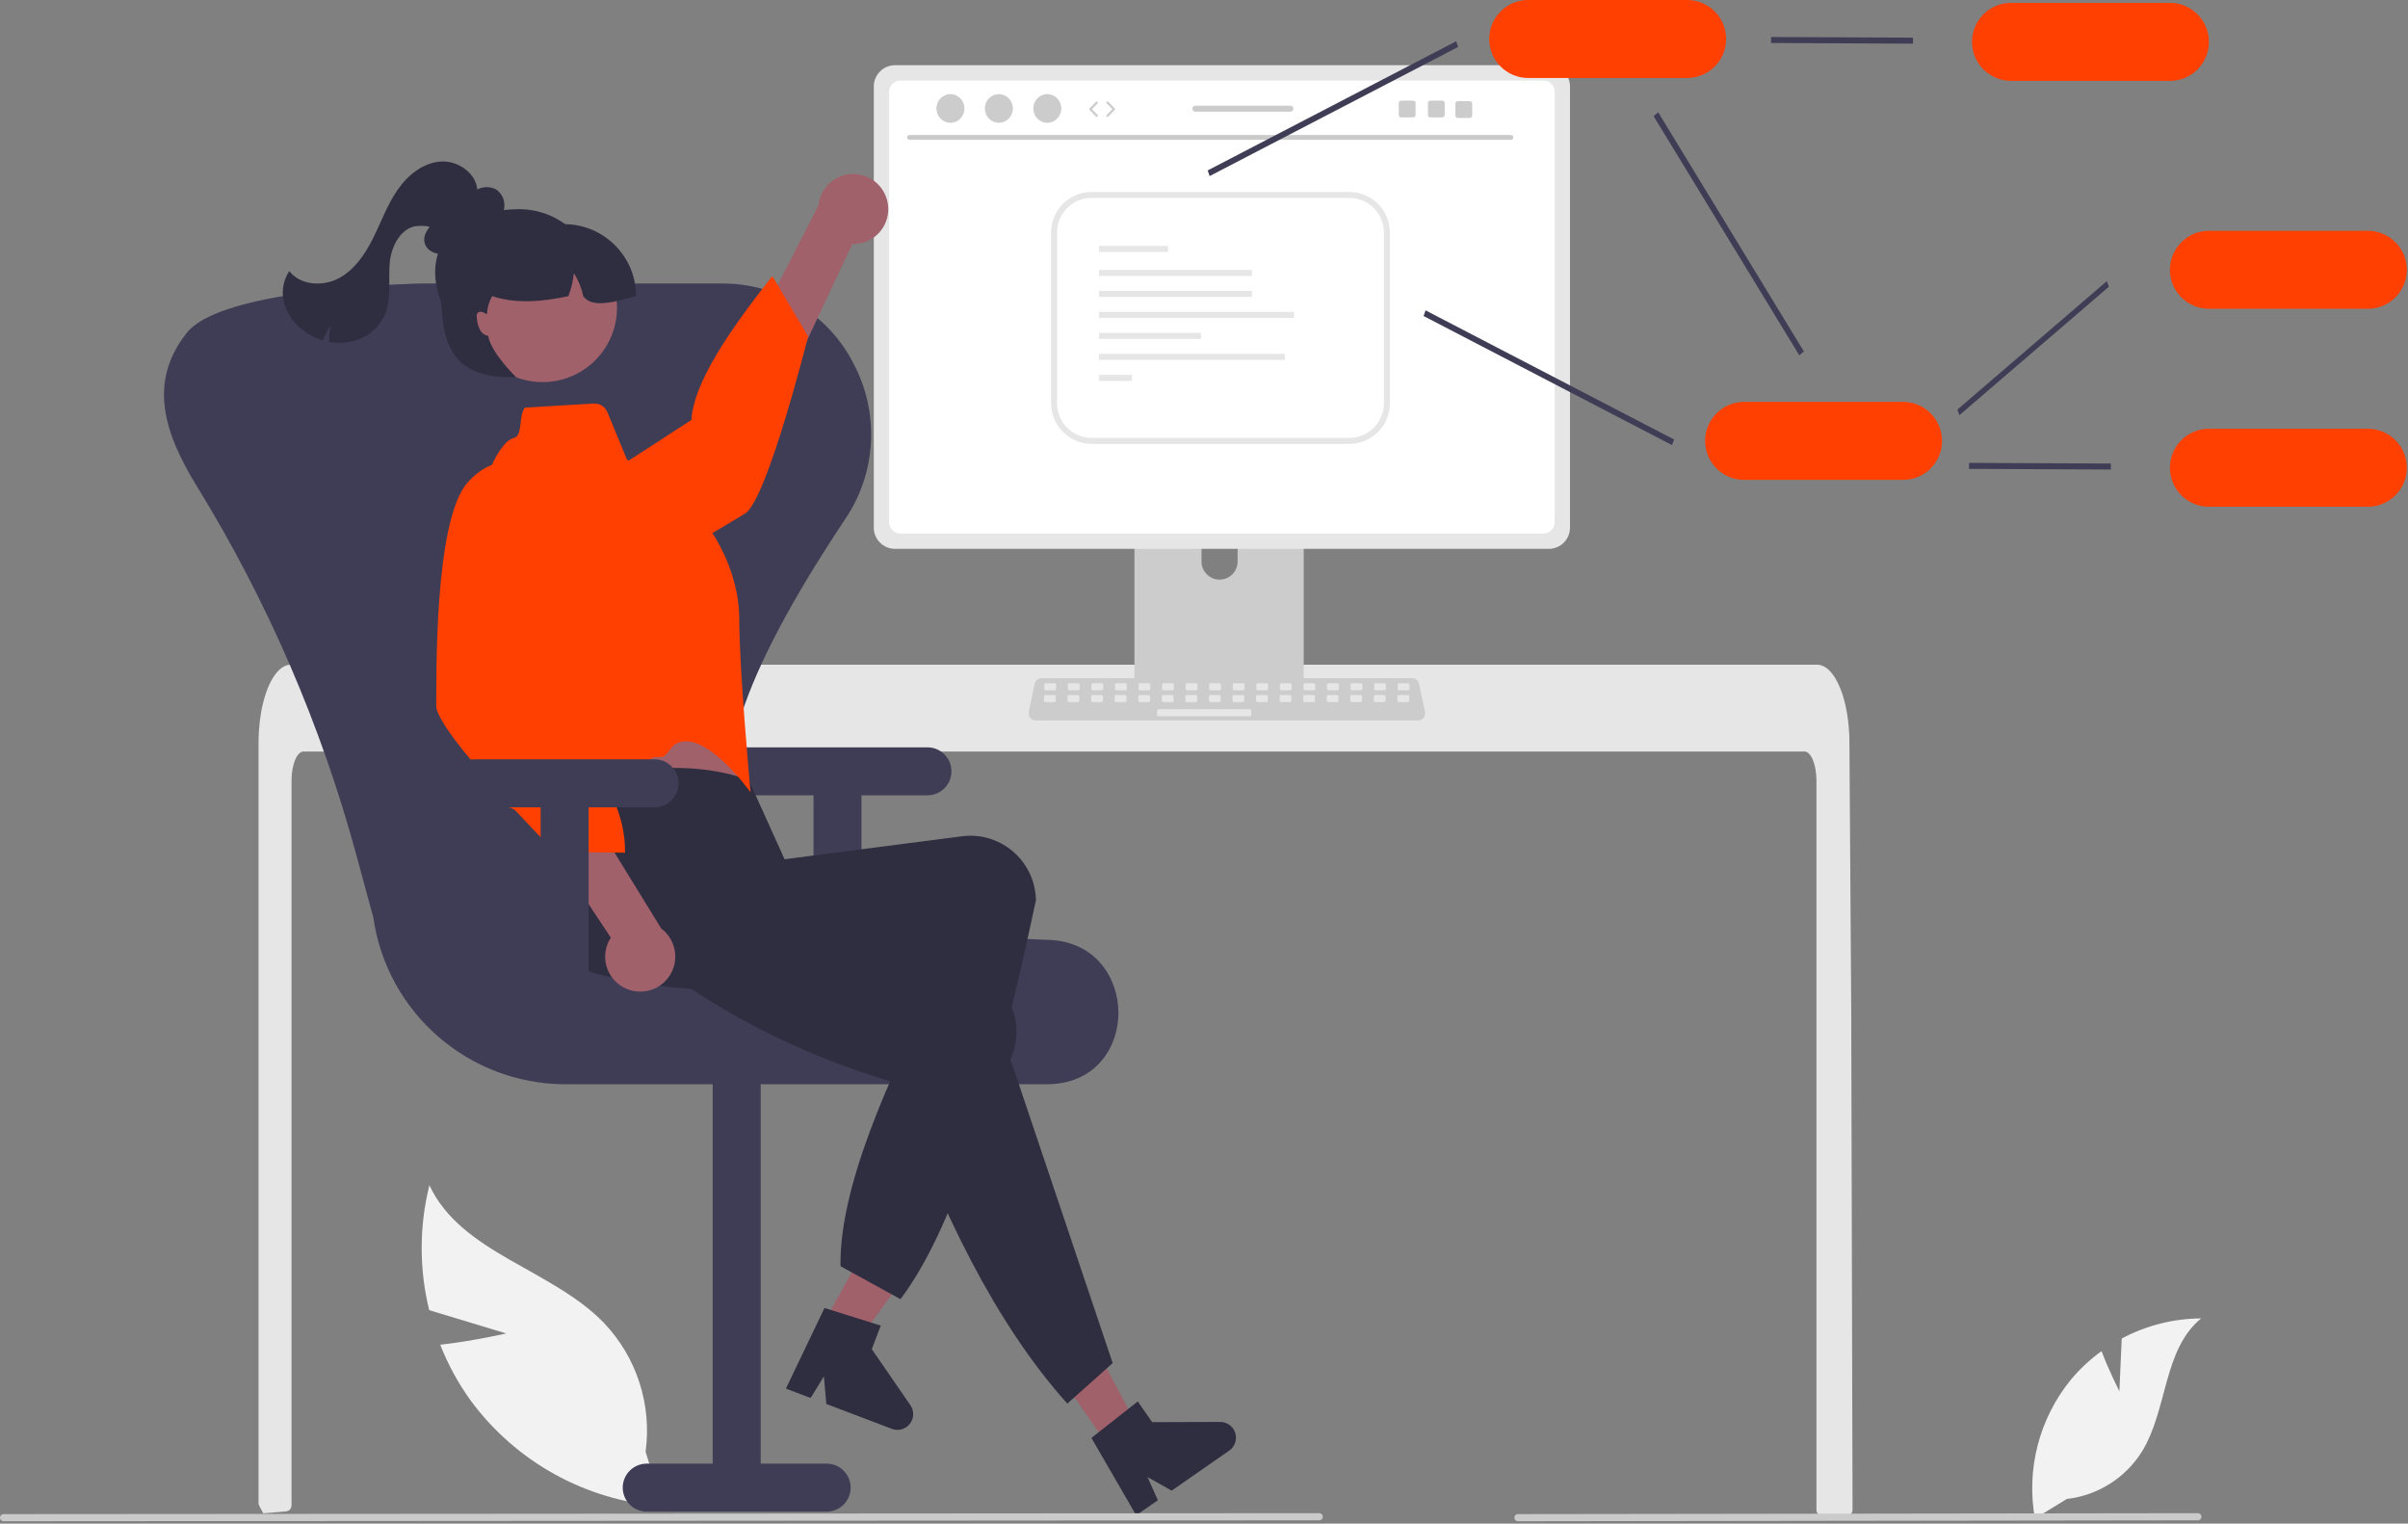 <svg width="803" height="508" viewBox="0 0 803 508" fill="none" xmlns="http://www.w3.org/2000/svg">
<rect x="0" y="0" width="803" height="508" fill="#808080" stroke="none"/>
<g clip-path="url(#clip0_111_877)">
<path d="M706.756 463.869L707.538 446.293C715.686 441.938 724.775 439.637 734.015 439.591C721.298 449.988 722.887 470.029 714.266 484.01C708.751 492.801 699.538 498.608 689.227 499.789L678.586 506.304C675.631 489.83 680.037 472.887 690.645 459.941C693.621 456.381 697.034 453.21 700.802 450.503C703.351 457.224 706.756 463.869 706.756 463.869Z" fill="#F2F2F2"/>
<path d="M168.805 444.609L143.125 436.834C139.757 423.151 139.78 408.852 143.192 395.18C153.767 417.889 183.984 423.089 201.399 441.096C212.314 452.557 217.424 468.36 215.287 484.042L220.908 502.223C195.448 500.385 172.069 487.492 156.931 466.939C152.791 461.2 149.391 454.962 146.809 448.373C157.701 447.138 168.805 444.609 168.805 444.609H168.805Z" fill="#F2F2F2"/>
<path d="M617.773 503.43C617.769 503.962 617.557 504.472 617.183 504.85C616.809 505.223 616.301 505.432 615.773 505.43H607.733C606.632 505.434 605.737 504.545 605.733 503.444V260.29C605.733 254.93 603.933 250.58 601.723 250.57H101.233C99.013 250.58 97.223 254.93 97.213 260.29V501.94C97.21 502.97 96.427 503.829 95.403 503.93C93.783 504.09 92.163 504.23 90.553 504.36C90.513 504.36 90.473 504.37 90.433 504.37C89.553 504.45 88.673 504.51 87.793 504.58H87.783C87.323 503.75 86.883 502.9 86.433 502.05C86.289 501.761 86.213 501.443 86.213 501.12V247.68C86.213 246.2 86.273 244.71 86.373 243.24C86.516 241.222 86.766 239.212 87.123 237.22C88.813 227.93 92.633 221.64 96.973 221.62H605.973C606.606 221.624 607.232 221.757 607.813 222.01C608.666 222.388 609.437 222.928 610.083 223.6C610.96 224.512 611.71 225.538 612.313 226.65C614.453 230.42 615.983 236.04 616.523 242.58C616.523 242.64 616.533 242.7 616.533 242.76C616.673 244.38 616.743 246.03 616.733 247.68L616.873 269.11L616.963 281.89L617.233 321.99L617.333 336.23L617.773 503.43Z" fill="#E6E6E6"/>
<path d="M432.024 147.486H381.018C379.516 147.489 378.299 148.708 378.301 150.211V230.785H434.748V150.211C434.749 148.707 433.53 147.487 432.027 147.486H432.024ZM406.693 193.268C403.373 193.252 400.685 190.565 400.67 187.245V177.951C400.67 174.625 403.366 171.928 406.693 171.928C410.019 171.928 412.715 174.625 412.715 177.951V187.245C412.7 190.565 410.013 193.252 406.693 193.268Z" fill="#CCCCCC"/>
<path d="M378.125 228.207V235.981C378.127 236.82 378.807 237.499 379.645 237.501H433.403C434.241 237.497 434.919 236.819 434.923 235.981V228.207H378.125Z" fill="#3F3D56"/>
<path d="M516.484 21.742H298.455C294.555 21.748 291.395 24.908 291.389 28.808V175.935C291.392 179.836 294.554 182.998 298.455 183.002H516.484C520.385 182.998 523.547 179.836 523.55 175.935V28.808C523.544 24.908 520.384 21.748 516.484 21.742Z" fill="#E6E6E6"/>
<path d="M514.664 26.846H300.277C298.188 26.85 296.498 28.544 296.498 30.633V174.113C296.501 176.199 298.191 177.889 300.277 177.892H514.664C516.75 177.889 518.44 176.199 518.443 174.113V30.633C518.443 28.544 516.752 26.85 514.664 26.846Z" fill="white"/>
<path d="M472.905 240.206H345.357C344.061 240.206 343.01 239.155 343.01 237.86C343.01 237.697 343.027 237.535 343.061 237.376L345.04 227.977C345.272 226.893 346.227 226.118 347.335 226.114H470.927C472.035 226.118 472.99 226.893 473.222 227.977L475.201 237.376C475.468 238.644 474.657 239.889 473.389 240.156C473.23 240.189 473.068 240.206 472.905 240.206Z" fill="#CCCCCC"/>
<path d="M351.681 227.806H348.729C348.459 227.806 348.241 228.025 348.241 228.294V229.675C348.241 229.945 348.459 230.163 348.729 230.163H351.681C351.951 230.163 352.169 229.945 352.169 229.675V228.294C352.169 228.025 351.951 227.806 351.681 227.806Z" fill="#E6E6E6"/>
<path d="M359.538 227.806H356.586C356.316 227.806 356.098 228.025 356.098 228.294V229.675C356.098 229.945 356.316 230.163 356.586 230.163H359.538C359.807 230.163 360.026 229.945 360.026 229.675V228.294C360.026 228.025 359.807 227.806 359.538 227.806Z" fill="#E6E6E6"/>
<path d="M367.395 227.806H364.443C364.173 227.806 363.955 228.025 363.955 228.294V229.675C363.955 229.945 364.173 230.163 364.443 230.163H367.395C367.664 230.163 367.883 229.945 367.883 229.675V228.294C367.883 228.025 367.664 227.806 367.395 227.806Z" fill="#E6E6E6"/>
<path d="M375.251 227.806H372.299C372.03 227.806 371.811 228.025 371.811 228.294V229.675C371.811 229.945 372.03 230.163 372.299 230.163H375.251C375.521 230.163 375.739 229.945 375.739 229.675V228.294C375.739 228.025 375.521 227.806 375.251 227.806Z" fill="#E6E6E6"/>
<path d="M383.108 227.806H380.156C379.887 227.806 379.668 228.025 379.668 228.294V229.675C379.668 229.945 379.887 230.163 380.156 230.163H383.108C383.378 230.163 383.596 229.945 383.596 229.675V228.294C383.596 228.025 383.378 227.806 383.108 227.806Z" fill="#E6E6E6"/>
<path d="M390.965 227.806H388.013C387.743 227.806 387.525 228.025 387.525 228.294V229.675C387.525 229.945 387.743 230.163 388.013 230.163H390.965C391.235 230.163 391.453 229.945 391.453 229.675V228.294C391.453 228.025 391.235 227.806 390.965 227.806Z" fill="#E6E6E6"/>
<path d="M398.822 227.806H395.87C395.6 227.806 395.381 228.025 395.381 228.294V229.675C395.381 229.945 395.6 230.163 395.87 230.163H398.822C399.091 230.163 399.31 229.945 399.31 229.675V228.294C399.31 228.025 399.091 227.806 398.822 227.806Z" fill="#E6E6E6"/>
<path d="M406.678 227.806H403.726C403.457 227.806 403.238 228.025 403.238 228.294V229.675C403.238 229.945 403.457 230.163 403.726 230.163H406.678C406.948 230.163 407.167 229.945 407.167 229.675V228.294C407.167 228.025 406.948 227.806 406.678 227.806Z" fill="#E6E6E6"/>
<path d="M414.535 227.806H411.583C411.314 227.806 411.095 228.025 411.095 228.294V229.675C411.095 229.945 411.314 230.163 411.583 230.163H414.535C414.805 230.163 415.024 229.945 415.024 229.675V228.294C415.024 228.025 414.805 227.806 414.535 227.806Z" fill="#E6E6E6"/>
<path d="M422.392 227.806H419.44C419.17 227.806 418.952 228.025 418.952 228.294V229.675C418.952 229.945 419.17 230.163 419.44 230.163H422.392C422.661 230.163 422.88 229.945 422.88 229.675V228.294C422.88 228.025 422.661 227.806 422.392 227.806Z" fill="#E6E6E6"/>
<path d="M430.249 227.806H427.297C427.027 227.806 426.809 228.025 426.809 228.294V229.675C426.809 229.945 427.027 230.163 427.297 230.163H430.249C430.518 230.163 430.737 229.945 430.737 229.675V228.294C430.737 228.025 430.518 227.806 430.249 227.806Z" fill="#E6E6E6"/>
<path d="M438.106 227.806H435.154C434.884 227.806 434.666 228.025 434.666 228.294V229.675C434.666 229.945 434.884 230.163 435.154 230.163H438.106C438.375 230.163 438.594 229.945 438.594 229.675V228.294C438.594 228.025 438.375 227.806 438.106 227.806Z" fill="#E6E6E6"/>
<path d="M445.962 227.806H443.01C442.741 227.806 442.522 228.025 442.522 228.294V229.675C442.522 229.945 442.741 230.163 443.01 230.163H445.962C446.232 230.163 446.45 229.945 446.45 229.675V228.294C446.45 228.025 446.232 227.806 445.962 227.806Z" fill="#E6E6E6"/>
<path d="M453.819 227.806H450.867C450.597 227.806 450.379 228.025 450.379 228.294V229.675C450.379 229.945 450.597 230.163 450.867 230.163H453.819C454.089 230.163 454.307 229.945 454.307 229.675V228.294C454.307 228.025 454.089 227.806 453.819 227.806Z" fill="#E6E6E6"/>
<path d="M461.676 227.806H458.724C458.454 227.806 458.236 228.025 458.236 228.294V229.675C458.236 229.945 458.454 230.163 458.724 230.163H461.676C461.946 230.163 462.164 229.945 462.164 229.675V228.294C462.164 228.025 461.946 227.806 461.676 227.806Z" fill="#E6E6E6"/>
<path d="M469.533 227.806H466.58C466.311 227.806 466.092 228.025 466.092 228.294V229.675C466.092 229.945 466.311 230.163 466.58 230.163H469.533C469.802 230.163 470.021 229.945 470.021 229.675V228.294C470.021 228.025 469.802 227.806 469.533 227.806Z" fill="#E6E6E6"/>
<path d="M351.588 231.735H348.636C348.367 231.735 348.148 231.953 348.148 232.223V233.603C348.148 233.873 348.367 234.092 348.636 234.092H351.588C351.858 234.092 352.076 233.873 352.076 233.603V232.223C352.076 231.953 351.858 231.735 351.588 231.735Z" fill="#E6E6E6"/>
<path d="M359.445 231.735H356.493C356.223 231.735 356.005 231.953 356.005 232.223V233.603C356.005 233.873 356.223 234.092 356.493 234.092H359.445C359.715 234.092 359.933 233.873 359.933 233.603V232.223C359.933 231.953 359.715 231.735 359.445 231.735Z" fill="#E6E6E6"/>
<path d="M367.302 231.735H364.35C364.08 231.735 363.862 231.953 363.862 232.223V233.603C363.862 233.873 364.08 234.092 364.35 234.092H367.302C367.572 234.092 367.79 233.873 367.79 233.603V232.223C367.79 231.953 367.572 231.735 367.302 231.735Z" fill="#E6E6E6"/>
<path d="M375.158 231.735H372.206C371.937 231.735 371.718 231.953 371.718 232.223V233.603C371.718 233.873 371.937 234.092 372.206 234.092H375.158C375.428 234.092 375.647 233.873 375.647 233.603V232.223C375.647 231.953 375.428 231.735 375.158 231.735Z" fill="#E6E6E6"/>
<path d="M383.015 231.735H380.063C379.794 231.735 379.575 231.953 379.575 232.223V233.603C379.575 233.873 379.794 234.092 380.063 234.092H383.015C383.285 234.092 383.504 233.873 383.504 233.603V232.223C383.504 231.953 383.285 231.735 383.015 231.735Z" fill="#E6E6E6"/>
<path d="M390.872 231.735H387.92C387.65 231.735 387.432 231.953 387.432 232.223V233.603C387.432 233.873 387.65 234.092 387.92 234.092H390.872C391.141 234.092 391.36 233.873 391.36 233.603V232.223C391.36 231.953 391.141 231.735 390.872 231.735Z" fill="#E6E6E6"/>
<path d="M398.729 231.735H395.777C395.507 231.735 395.289 231.953 395.289 232.223V233.603C395.289 233.873 395.507 234.092 395.777 234.092H398.729C398.998 234.092 399.217 233.873 399.217 233.603V232.223C399.217 231.953 398.998 231.735 398.729 231.735Z" fill="#E6E6E6"/>
<path d="M406.586 231.735H403.634C403.364 231.735 403.146 231.953 403.146 232.223V233.603C403.146 233.873 403.364 234.092 403.634 234.092H406.586C406.855 234.092 407.074 233.873 407.074 233.603V232.223C407.074 231.953 406.855 231.735 406.586 231.735Z" fill="#E6E6E6"/>
<path d="M414.442 231.735H411.49C411.221 231.735 411.002 231.953 411.002 232.223V233.603C411.002 233.873 411.221 234.092 411.49 234.092H414.442C414.712 234.092 414.93 233.873 414.93 233.603V232.223C414.93 231.953 414.712 231.735 414.442 231.735Z" fill="#E6E6E6"/>
<path d="M422.299 231.735H419.347C419.077 231.735 418.859 231.953 418.859 232.223V233.603C418.859 233.873 419.077 234.092 419.347 234.092H422.299C422.569 234.092 422.787 233.873 422.787 233.603V232.223C422.787 231.953 422.569 231.735 422.299 231.735Z" fill="#E6E6E6"/>
<path d="M430.156 231.735H427.204C426.934 231.735 426.716 231.953 426.716 232.223V233.603C426.716 233.873 426.934 234.092 427.204 234.092H430.156C430.426 234.092 430.644 233.873 430.644 233.603V232.223C430.644 231.953 430.426 231.735 430.156 231.735Z" fill="#E6E6E6"/>
<path d="M438.012 231.735H435.06C434.791 231.735 434.572 231.953 434.572 232.223V233.603C434.572 233.873 434.791 234.092 435.06 234.092H438.012C438.282 234.092 438.501 233.873 438.501 233.603V232.223C438.501 231.953 438.282 231.735 438.012 231.735Z" fill="#E6E6E6"/>
<path d="M445.869 231.735H442.917C442.648 231.735 442.429 231.953 442.429 232.223V233.603C442.429 233.873 442.648 234.092 442.917 234.092H445.869C446.139 234.092 446.358 233.873 446.358 233.603V232.223C446.358 231.953 446.139 231.735 445.869 231.735Z" fill="#E6E6E6"/>
<path d="M453.726 231.735H450.774C450.505 231.735 450.286 231.953 450.286 232.223V233.603C450.286 233.873 450.505 234.092 450.774 234.092H453.726C453.996 234.092 454.215 233.873 454.215 233.603V232.223C454.215 231.953 453.996 231.735 453.726 231.735Z" fill="#E6E6E6"/>
<path d="M461.583 231.735H458.631C458.361 231.735 458.143 231.953 458.143 232.223V233.603C458.143 233.873 458.361 234.092 458.631 234.092H461.583C461.852 234.092 462.071 233.873 462.071 233.603V232.223C462.071 231.953 461.852 231.735 461.583 231.735Z" fill="#E6E6E6"/>
<path d="M469.44 231.735H466.488C466.218 231.735 466 231.953 466 232.223V233.603C466 233.873 466.218 234.092 466.488 234.092H469.44C469.709 234.092 469.928 233.873 469.928 233.603V232.223C469.928 231.953 469.709 231.735 469.44 231.735Z" fill="#E6E6E6"/>
<path d="M416.799 236.449H386.349C386.079 236.449 385.86 236.667 385.86 236.937V238.317C385.86 238.587 386.079 238.806 386.349 238.806H416.799C417.069 238.806 417.287 238.587 417.287 238.317V236.937C417.287 236.667 417.069 236.449 416.799 236.449Z" fill="#E6E6E6"/>
<path d="M503.887 46.614H303.286C302.845 46.605 302.496 46.239 302.506 45.799C302.515 45.372 302.859 45.028 303.286 45.019H503.887C504.328 45.028 504.677 45.394 504.667 45.834C504.658 46.261 504.314 46.605 503.887 46.614Z" fill="#CACACA"/>
<path d="M316.941 40.946C319.523 40.946 321.616 38.806 321.616 36.166C321.616 33.527 319.523 31.387 316.941 31.387C314.359 31.387 312.266 33.527 312.266 36.166C312.266 38.806 314.359 40.946 316.941 40.946Z" fill="#CCCCCC"/>
<path d="M333.092 40.946C335.674 40.946 337.767 38.806 337.767 36.166C337.767 33.527 335.674 31.387 333.092 31.387C330.51 31.387 328.417 33.527 328.417 36.166C328.417 38.806 330.51 40.946 333.092 40.946Z" fill="#CCCCCC"/>
<path d="M349.242 40.946C351.824 40.946 353.917 38.806 353.917 36.166C353.917 33.527 351.824 31.387 349.242 31.387C346.66 31.387 344.567 33.527 344.567 36.166C344.567 38.806 346.66 40.946 349.242 40.946Z" fill="#CCCCCC"/>
<path d="M403.381 58.71L402.733 56.817L485.591 13.765L486.238 15.658L403.381 58.71Z" fill="#3F3D56"/>
<path d="M653.381 138.452L652.733 136.559L702.591 93.725L703.238 95.617L653.381 138.452Z" fill="#3F3D56"/>
<path d="M557.591 148.423L474.733 105.371L475.381 103.478L558.238 146.53L557.591 148.423Z" fill="#3F3D56"/>
<path d="M600.006 118.465L551.431 38.719L552.966 37.436L601.54 117.182L600.006 118.465Z" fill="#3F3D56"/>
<path d="M637.914 14.554L590.607 14.336V12.336L637.914 12.554V14.554Z" fill="#3F3D56"/>
<path d="M723.611 26.959H670.611C663.432 26.959 657.611 21.139 657.611 13.96C657.611 6.78 663.432 0.959 670.611 0.959H723.611C730.791 0.959 736.611 6.78 736.611 13.96C736.611 21.139 730.791 26.959 723.611 26.959Z" fill="#FF4000"/>
<path d="M789.611 102.959H736.611C729.432 102.959 723.611 97.139 723.611 89.96C723.611 82.78 729.432 76.96 736.611 76.96H789.611C796.791 76.96 802.611 82.78 802.611 89.96C802.611 97.139 796.791 102.959 789.611 102.959Z" fill="#FF4000"/>
<path d="M703.914 156.553L656.607 156.336V154.336L703.914 154.553V156.553Z" fill="#3F3D56"/>
<path d="M789.611 168.959H736.611C729.432 168.959 723.611 163.139 723.611 155.959C723.611 148.78 729.432 142.959 736.611 142.959H789.611C796.791 142.959 802.611 148.78 802.611 155.959C802.611 163.139 796.791 168.959 789.611 168.959Z" fill="#FF4000"/>
<path d="M634.611 160H581.611C574.432 160 568.611 154.18 568.611 147C568.611 139.82 574.432 134 581.611 134H634.611C641.791 134 647.611 139.82 647.611 147C647.611 154.18 641.791 160 634.611 160Z" fill="#FF4000"/>
<path d="M562.611 26H509.611C502.432 26 496.611 20.18 496.611 13C496.611 5.82 502.432 0 509.611 0H562.611C569.791 0 575.611 5.82 575.611 13C575.611 20.18 569.791 26 562.611 26Z" fill="#FF4000"/>
<path d="M309.283 249.18H249.283C244.864 249.18 241.283 252.762 241.283 257.18C241.283 261.598 244.864 265.18 249.283 265.18H271.283V327.18H287.283V265.18H309.283C313.701 265.18 317.283 261.598 317.283 257.18C317.283 252.762 313.701 249.18 309.283 249.18Z" fill="#3F3D56"/>
<path d="M348.884 361.517H188.401C156.242 361.4 129.034 337.717 124.484 305.881L118.804 284.986C107.046 241.685 89.136 200.296 65.622 162.083C54.875 144.629 49.343 127.734 61.907 111.467C62.014 111.329 62.12 111.192 62.223 111.058C72.3 97.941 122.457 95.102 138.809 94.55C139.455 94.528 140.103 94.517 140.754 94.517H240.573C241.224 94.517 241.872 94.528 242.518 94.55C260.476 95.073 276.697 105.413 284.754 121.471C293.351 137.866 292.254 157.656 281.898 173.001C246.834 225.671 236.099 258.698 247.09 280.086C257.721 300.773 290.31 311.35 349.648 313.371C365.595 313.914 372.913 326.331 372.964 337.637C373.014 348.652 365.978 360.813 350.412 361.485C349.906 361.506 349.396 361.517 348.884 361.517Z" fill="#3F3D56"/>
<path d="M215.664 504.017H275.664C280.082 504.017 283.664 500.435 283.664 496.017C283.664 491.599 280.082 488.017 275.664 488.017H253.664V353.017H237.664V488.017H215.664C211.245 488.017 207.664 491.599 207.664 496.017C207.664 500.435 211.245 504.017 215.664 504.017Z" fill="#3F3D56"/>
<path d="M269.969 449.592L280.305 455.206L307.667 417.375L292.411 409.088L269.969 449.592Z" fill="#A0616A"/>
<path d="M274.944 436.111L293.708 441.987L290.722 449.848L303.589 468.522C305.235 470.911 304.633 474.182 302.244 475.828C300.823 476.808 299.011 477.027 297.398 476.413L275.554 468.114L274.743 458.908L270.319 466.125L262.083 462.996L274.944 436.111V436.111Z" fill="#2F2E41"/>
<path d="M296.085 68.076C297.01 74.423 292.616 80.319 286.268 81.245C285.591 81.344 284.907 81.382 284.224 81.361L244.372 166.156L231.874 148.726L272.897 68.545C273.528 62.127 279.242 57.434 285.66 58.065C291.031 58.592 295.34 62.731 296.085 68.076V68.076Z" fill="#A0616A"/>
<path d="M163.835 183.301C163.835 183.301 162.767 198.114 179.52 201.02C196.273 203.925 241.059 175.605 248.414 171.256C255.77 166.908 269.476 112.195 269.476 112.195L257.556 92.034C242.839 110.651 231.281 127.818 230.579 140.004L163.835 183.301H163.835Z" fill="#FF4000"/>
<path d="M183.175 234.327L186.793 249.873C186.793 249.873 186.829 264.208 189.368 266.851C191.889 269.482 247.323 264.2 247.323 264.2C247.323 264.2 241.446 241.1 241.524 223.622L183.175 234.327Z" fill="#A0616A"/>
<path d="M300.283 433.18L280.283 422.18C279.902 396.155 295.556 360.937 314.122 324.048C272.599 331.189 233.426 333.477 199.543 324.838C187.969 321.781 180.993 309.998 183.88 298.38C184.012 297.832 184.165 297.29 184.338 296.753C188.393 284.381 179.3 276.625 187.664 263.017C209.66 255.505 230.556 253.383 249.664 260.017L261.636 286.488L320.979 278.809C332.978 277.375 343.869 285.939 345.303 297.939C345.31 297.993 345.316 298.048 345.322 298.103C345.402 298.747 345.454 299.394 345.478 300.043C333.479 356.296 320.025 406.912 300.283 433.18Z" fill="#2F2E41"/>
<path d="M175.12 135.904L197.981 134.554C199.957 134.438 201.79 135.587 202.545 137.418L209.005 153.079L235.856 175.271C235.856 175.271 246.486 188.799 246.511 206.27C246.536 223.742 250.283 264.18 250.283 264.18C250.283 264.18 234.768 242.342 225.191 248.15C223.562 249.138 222.989 251.159 221.283 252.18C220.431 252.69 218.465 252.194 217.605 252.705C204.409 260.538 190.647 268.191 189.362 266.849C186.837 264.215 183.774 250.752 183.774 250.752L162.848 173.865C160.551 165.673 162.036 156.884 166.897 149.903C168.359 147.845 169.891 146.313 171.315 146.06C174.511 145.379 172.811 138.216 175.12 135.904Z" fill="#FF4000"/>
<path d="M369.589 482.16L379.239 475.451L357.378 434.207L343.136 444.109L369.589 482.16Z" fill="#A0616A"/>
<path d="M371.048 454.486L355.924 468.005C331.876 441.209 313.697 403.629 298.291 360.952C257.925 349.13 227.484 330.064 200.909 307.425C191.893 299.797 185.135 289.997 192.824 280.704C193.183 280.27 193.559 279.85 193.95 279.444C203.028 270.114 226.051 271.892 239.535 263.344L269.656 295.541L267.761 304.172L324.339 323.337C335.728 327.329 341.725 339.798 337.733 351.187C337.714 351.243 337.694 351.299 337.674 351.354C337.462 351.968 337.224 352.572 336.961 353.166L371.048 454.486V454.486Z" fill="#2F2E41"/>
<path d="M363.963 479.44L379.41 467.275L384.21 474.18L406.888 474.111C409.789 474.102 412.148 476.446 412.158 479.347C412.163 481.073 411.32 482.692 409.903 483.677L390.716 497.015L382.661 492.484L386.117 500.211L378.883 505.24L363.963 479.44Z" fill="#2F2E41"/>
<path d="M208.878 329.673C202.974 327.167 200.219 320.349 202.725 314.444C202.992 313.814 203.314 313.21 203.688 312.637L151.934 234.535L173.32 232.909L220.522 309.616C225.679 313.489 226.72 320.809 222.848 325.966C219.607 330.281 213.832 331.813 208.878 329.673V329.673Z" fill="#A0616A"/>
<path d="M179.121 156.811C179.121 156.811 167.018 148.203 155.832 161.009C144.647 173.815 145.581 226.796 145.476 235.339C145.443 238.015 149.306 243.788 154.629 250.456C157.018 253.45 159.702 256.624 162.46 259.779C164.055 261.605 162.68 265.406 164.283 267.18C165.876 268.945 170.447 268.685 171.962 270.323C179.157 278.098 185.001 284.017 185.001 284.017L208.421 284.305C208.685 266.895 196.763 251.354 181.445 236.335L179.121 156.811Z" fill="#FF4000"/>
<path d="M155.514 81.008C153.297 82.608 150.964 84.257 148.259 84.653C145.553 85.05 142.386 83.742 141.637 81.112C140.721 77.896 143.625 74.968 146.235 72.879L154.511 66.251C156.026 64.907 157.737 63.801 159.585 62.971C161.465 62.144 163.619 62.216 165.439 63.166C167.248 64.388 168.294 66.46 168.202 68.64C168.084 70.789 167.375 72.864 166.153 74.636C163.048 79.475 158.103 82.836 152.462 83.943" fill="#2F2E41"/>
<path d="M218.283 253.18H158.283C153.864 253.18 150.283 256.762 150.283 261.18C150.283 265.598 153.864 269.18 158.283 269.18H180.283V331.18H196.283V269.18H218.283C222.701 269.18 226.283 265.598 226.283 261.18C226.283 256.762 222.701 253.18 218.283 253.18Z" fill="#3F3D56"/>
<path d="M159.19 64.224C159.432 58.225 153.04 53.476 147.051 53.851C141.061 54.227 135.912 58.44 132.516 63.389C129.12 68.334 127.08 74.062 124.405 79.431C121.73 84.801 118.168 90.058 112.852 92.84C107.537 95.618 100.139 95.123 96.466 90.379C94.149 93.892 93.645 98.299 95.109 102.244C96.613 106.139 99.418 109.393 103.047 111.455C104.492 112.312 106.035 112.991 107.643 113.476C108.306 111.687 109.239 110.009 110.41 108.501C109.881 110.286 109.679 112.152 109.814 114.008C112.292 114.483 114.842 114.443 117.304 113.89C122.207 112.793 126.306 109.451 128.366 104.869C130.612 99.551 129.468 93.488 129.949 87.736C130.425 81.982 133.892 75.414 139.665 75.321C144.061 75.248 143.479 75.611 146.265 79.012" fill="#2F2E41"/>
<path d="M199.111 95.742C199.111 110.101 187.471 121.742 173.111 121.742C158.752 121.742 145.111 105.101 145.111 90.742C145.111 76.382 158.752 69.742 173.111 69.742C187.471 69.742 199.111 81.382 199.111 95.742Z" fill="#2F2E41"/>
<path d="M185.923 126.9C199.345 124.154 207.999 111.047 205.252 97.626C202.506 84.204 189.4 75.55 175.978 78.297C162.557 81.043 153.903 94.15 156.649 107.571C159.396 120.992 172.502 129.646 185.923 126.9Z" fill="#A0616A"/>
<path d="M212.111 98.742C204.768 100.747 197.354 102.849 194.491 98.742C193.935 96.019 192.881 93.422 191.381 91.082C191.099 93.703 190.484 96.277 189.551 98.742C180.274 100.758 171.604 101.24 164.111 98.742C163.081 100.605 162.483 102.676 162.361 104.802C161.991 104.569 161.603 104.365 161.201 104.192C160.719 103.92 160.144 103.869 159.621 104.052C159.26 104.27 159.02 104.643 158.971 105.062C158.922 105.479 158.942 105.902 159.031 106.312C159.136 107.742 159.564 109.13 160.281 110.372C160.855 111.237 161.766 111.821 162.791 111.982C163.831 117.832 172.111 125.742 172.111 125.742C147.111 126.742 147.111 109.782 147.111 93.742L150.111 87.742H160.111V74.742H188.111C201.365 74.745 212.108 85.489 212.111 98.742V98.742Z" fill="#2F2E41"/>
<path d="M439.947 506.911L1.197 507.219C0.539 507.222 0.003 506.692 1.65456e-05 506.034C-0.003 505.377 0.527 504.841 1.184 504.837H1.197L439.947 504.53C440.604 504.532 441.136 505.067 441.134 505.725C441.132 506.379 440.602 506.909 439.947 506.911Z" fill="#CACACA"/>
<path d="M732.947 506.911L506.197 507.219C505.539 507.222 505.003 506.692 505 506.034C504.997 505.377 505.527 504.841 506.185 504.837H506.197L732.947 504.53C733.605 504.528 734.139 505.059 734.141 505.717C734.144 506.374 733.612 506.909 732.955 506.911H732.947Z" fill="#CACACA"/>
<path d="M449.974 148H364.021C356.556 147.992 350.506 141.942 350.498 134.477V77.523C350.506 70.058 356.556 64.008 364.021 64H449.974C457.439 64.008 463.489 70.058 463.498 77.523V134.477C463.489 141.942 457.439 147.992 449.974 148ZM364.021 66C357.66 66.007 352.505 71.162 352.498 77.523V134.477C352.505 140.838 357.66 145.993 364.021 146H449.974C456.335 145.993 461.49 140.838 461.498 134.477V77.523C461.49 71.162 456.335 66.007 449.974 66L364.021 66Z" fill="#E6E6E6"/>
<path d="M389.489 82H366.498V84H389.489V82Z" fill="#E6E6E6"/>
<path d="M417.498 90H366.498V92H417.498V90Z" fill="#E6E6E6"/>
<path d="M417.498 97H366.498V99H417.498V97Z" fill="#E6E6E6"/>
<path d="M431.498 104H366.498V106H431.498V104Z" fill="#E6E6E6"/>
<path d="M400.498 111H366.498V113H400.498V111Z" fill="#E6E6E6"/>
<path d="M428.498 118H366.498V120H428.498V118Z" fill="#E6E6E6"/>
<path d="M377.498 125H366.498V127H377.498V125Z" fill="#E6E6E6"/>
<path d="M365.749 38.958C365.652 38.958 365.555 38.921 365.482 38.846L363.348 36.665C363.206 36.519 363.206 36.287 363.348 36.142L365.482 33.961C365.626 33.813 365.863 33.811 366.01 33.955C366.158 34.099 366.161 34.336 366.016 34.484L364.138 36.403L366.016 38.323C366.161 38.471 366.158 38.707 366.01 38.852C365.938 38.923 365.843 38.958 365.749 38.958V38.958Z" fill="#CCCCCC"/>
<path d="M369.334 38.958C369.24 38.958 369.146 38.923 369.073 38.852C368.925 38.707 368.923 38.471 369.067 38.323L370.945 36.403L369.067 34.484C368.923 34.336 368.925 34.099 369.073 33.955C369.22 33.81 369.457 33.813 369.602 33.961L371.735 36.142C371.877 36.287 371.877 36.519 371.735 36.665L369.602 38.846C369.529 38.921 369.432 38.958 369.334 38.958V38.958Z" fill="#CCCCCC"/>
<path d="M480.958 33.545H476.99C476.538 33.545 476.171 33.911 476.171 34.364V38.335C476.171 38.788 476.538 39.154 476.99 39.154H480.958C481.41 39.154 481.78 38.788 481.78 38.335V34.364C481.78 33.911 481.41 33.545 480.958 33.545Z" fill="#CCCCCC"/>
<path d="M471.236 33.545H467.268C466.816 33.545 466.449 33.911 466.449 34.364V38.335C466.449 38.788 466.816 39.154 467.268 39.154H471.236C471.688 39.154 472.058 38.788 472.058 38.335V34.364C472.058 33.911 471.688 33.545 471.236 33.545Z" fill="#CCCCCC"/>
<path d="M490.119 33.732H486.151C485.699 33.732 485.333 34.098 485.333 34.551V38.522C485.333 38.974 485.699 39.341 486.151 39.341H490.119C490.571 39.341 490.942 38.974 490.942 38.522V34.551C490.942 34.098 490.571 33.732 490.119 33.732Z" fill="#CCCCCC"/>
<path d="M430.319 35.243H398.605C398.052 35.243 397.607 35.691 397.607 36.241C397.607 36.791 398.052 37.239 398.605 37.239H430.319C430.868 37.239 431.317 36.791 431.317 36.241C431.317 35.691 430.868 35.243 430.319 35.243Z" fill="#CCCCCC"/>
</g>
<defs>
<clipPath id="clip0_111_877">
<rect width="802.611" height="507.219" fill="white"/>
</clipPath>
</defs>
</svg>
